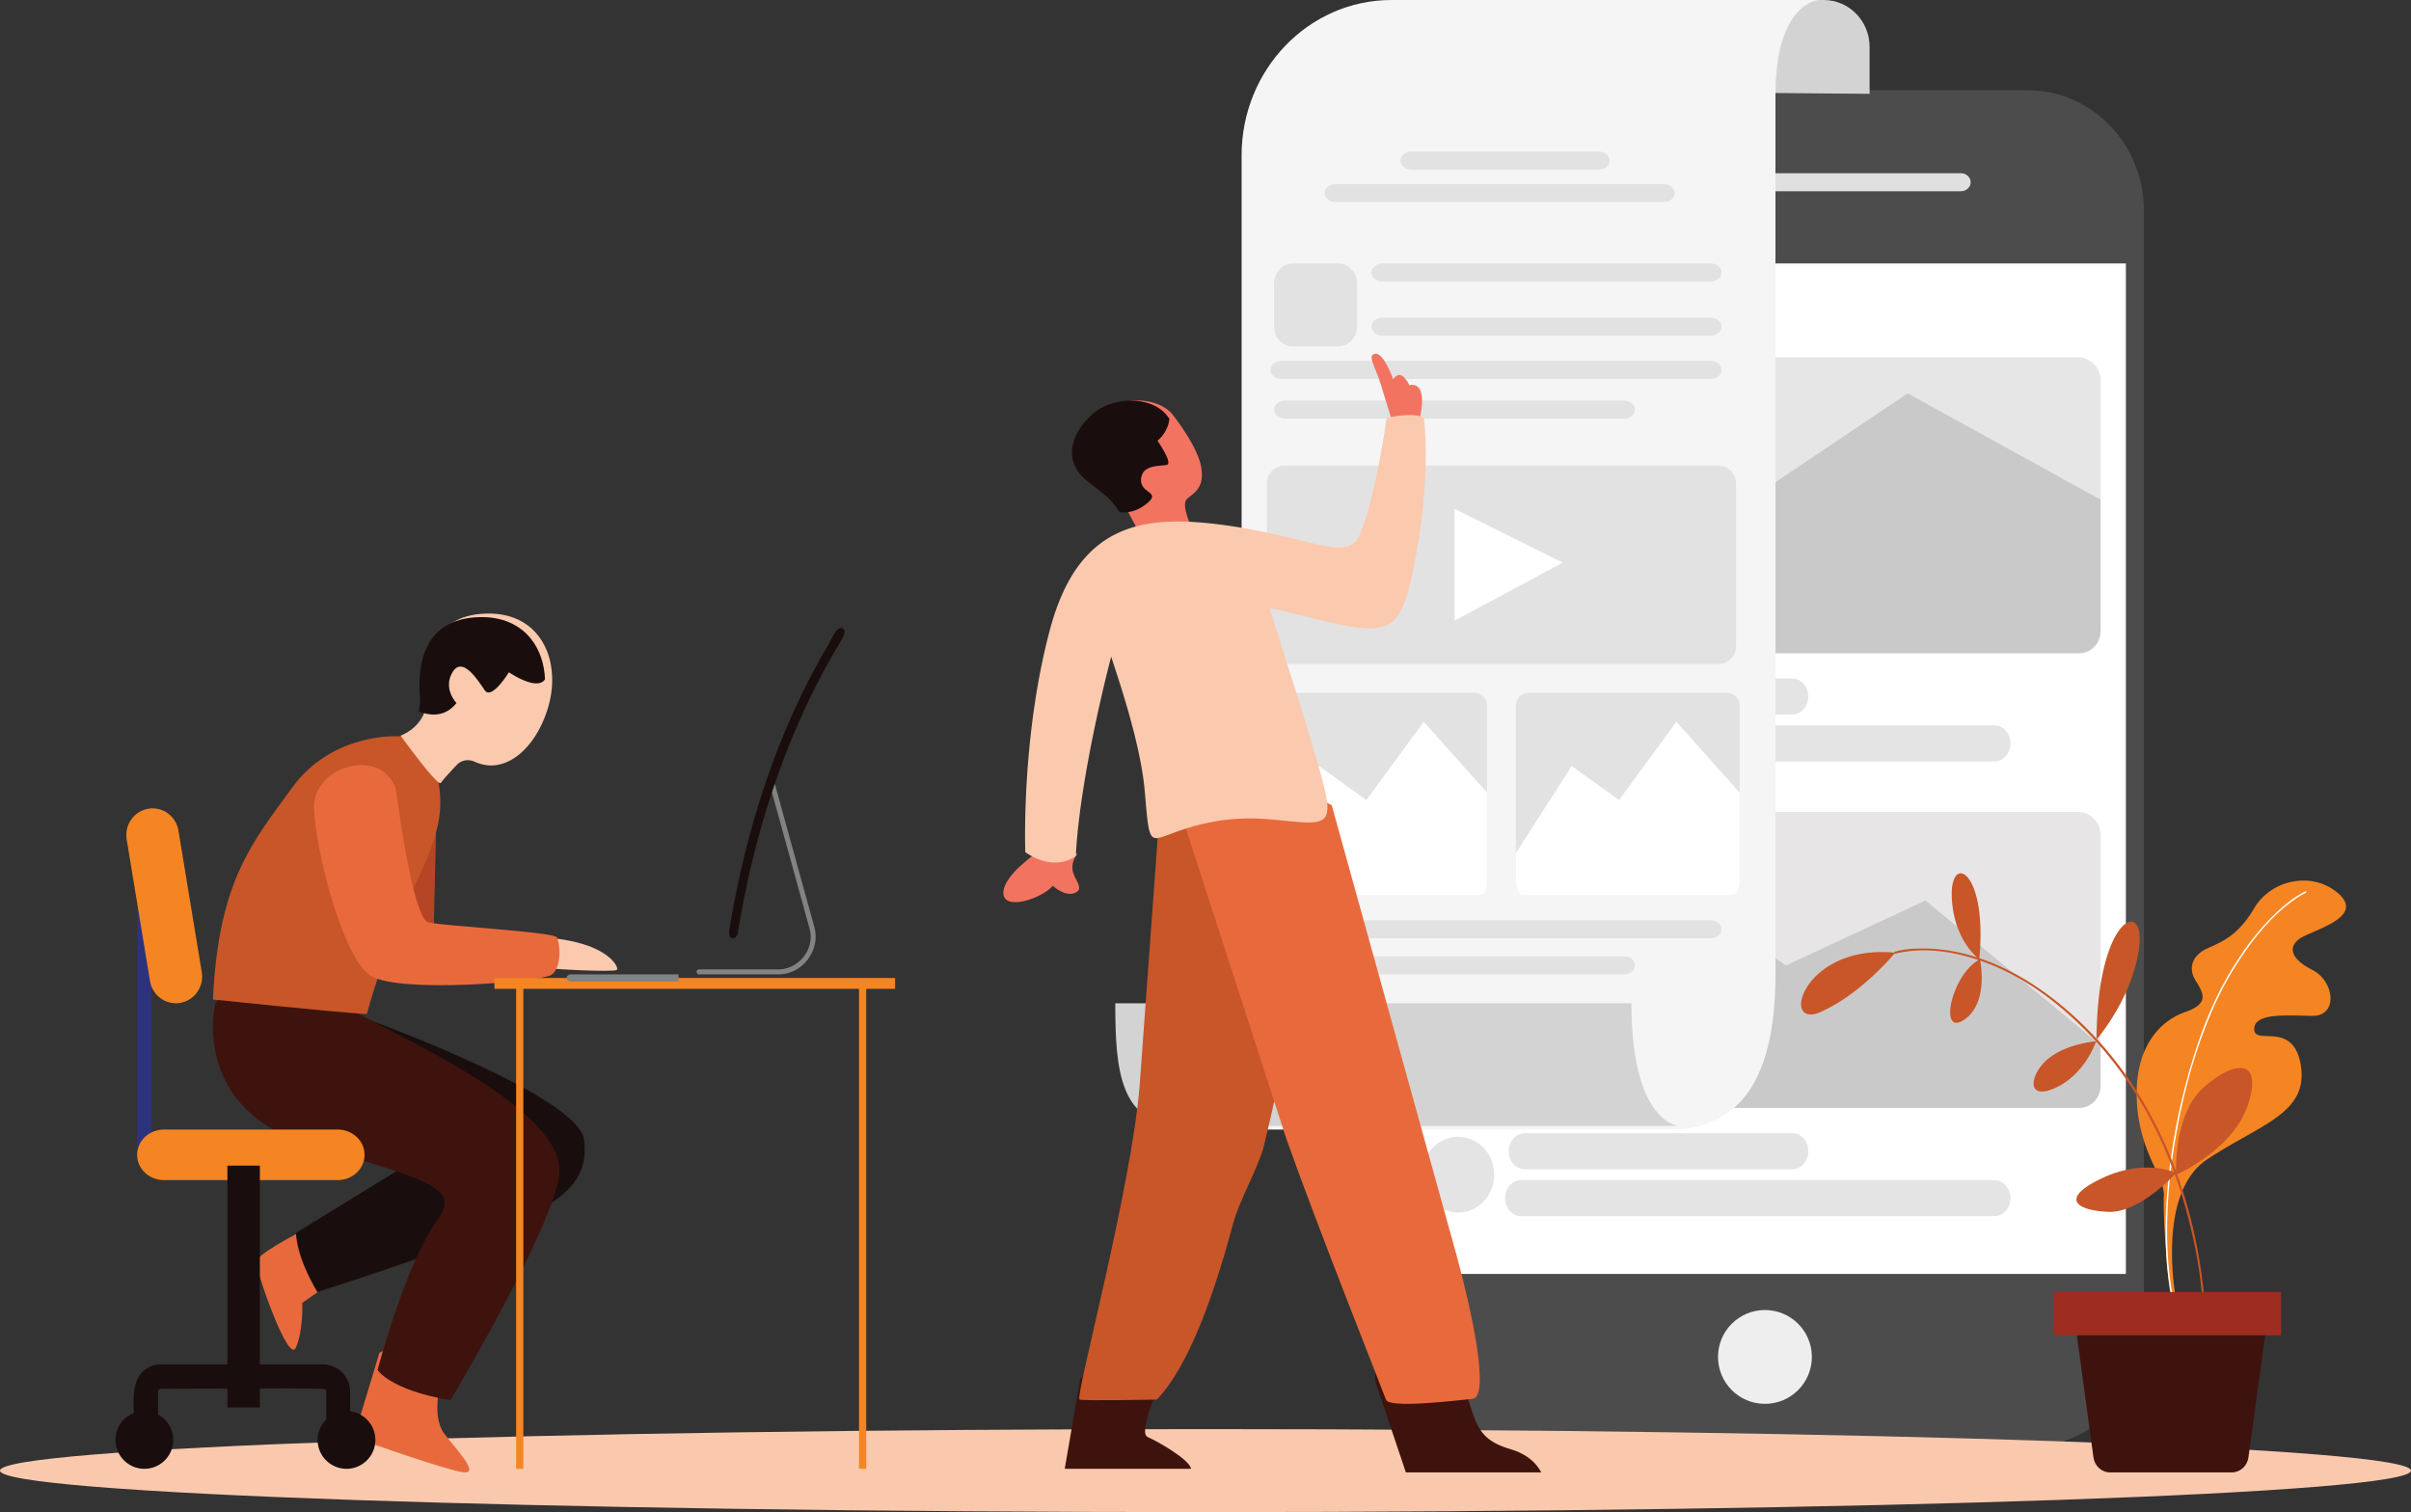<svg xmlns="http://www.w3.org/2000/svg" xmlns:xlink="http://www.w3.org/1999/xlink" width="668" height="419"><rect width="100%" height="100%" fill="#333333" stroke="none"/><g fill-rule="evenodd"><path d="M414.23 25h147.54c17.8 0 32.23 14.93 32.23 33.344v309.312C594 386.07 579.57 401 561.77 401H414.23c-17.8 0-32.23-14.93-32.23-33.344V58.344C382 39.928 396.43 25 414.23 25" fill="#4c4c4c"/><path fill="#fff" d="M390 353h199V73H390z"/><path d="M489 363c7.18 0 13 5.82 13 13s-5.82 13-13 13-13-5.82-13-13 5.82-13 13-13" fill="#efeeee"/><path d="M431.732 48H543.27c1.508 0 2.73 1.12 2.73 2.5s-1.223 2.5-2.73 2.5H431.732c-1.508 0-2.73-1.12-2.73-2.5s1.223-2.5 2.73-2.5" fill="#e0e0e0"/><path d="M399.235 99h176.53c3.443 0 6.235 2.857 6.235 6.382v68.237c0 3.524-2.792 6.38-6.235 6.38h-176.53c-3.443 0-6.235-2.857-6.235-6.38V105.38c0-3.525 2.792-6.382 6.235-6.382" fill="#e6e6e6"/><path d="M528.54 109l-48.407 32.53-40.013-14.113L393 163.6v11.293c0 3.378 2.657 6.117 5.936 6.117h177.128c3.278 0 5.936-2.74 5.936-6.117v-36.435L528.54 109z" fill="#c9c9c9"/><path d="M422.424 188h74.153c2.443 0 4.424 2.238 4.424 5s-1.98 5-4.424 5h-74.153c-2.443 0-4.424-2.238-4.424-5s1.98-5 4.424-5m-1 13h131.17c2.438 0 4.414 2.24 4.414 5s-1.976 5-4.414 5h-131.17c-2.438 0-4.414-2.238-4.414-5s1.976-5 4.414-5" fill="#e4e4e4"/><path d="M404 188c5.523 0 10 4.7 10 10.5s-4.477 10.5-10 10.5-10-4.7-10-10.5 4.477-10.5 10-10.5" fill="#e0f5ff"/><path d="M399.235 225h176.53c3.443 0 6.235 2.857 6.235 6.382v68.236c0 3.525-2.792 6.382-6.235 6.382h-176.53c-3.443 0-6.235-2.858-6.235-6.382V231.38c0-3.525 2.792-6.382 6.235-6.382" fill="#e7e5e5"/><path d="M446.458 235l48.4 32.53 38.617-18.007L582 289.6v11.293c0 3.378-2.658 6.117-5.936 6.117H398.936c-3.278 0-5.936-2.738-5.936-6.116v-36.435L446.458 235z" fill="#c9c9c9"/><path d="M422.424 314h74.153c2.443 0 4.424 2.238 4.424 5s-1.98 5-4.424 5h-74.153c-2.443 0-4.424-2.24-4.424-5s1.98-5 4.424-5m-1 13h131.17c2.438 0 4.414 2.238 4.414 5s-1.976 5-4.414 5h-131.17c-2.438 0-4.414-2.238-4.414-5s1.976-5 4.414-5M404 315c5.523 0 10 4.7 10 10.5s-4.477 10.5-10 10.5-10-4.7-10-10.5 4.477-10.5 10-10.5" fill="#e4e4e4"/><path d="M491 25.764L518 26V13.022C518 5.83 512.32 0 505.312 0H491v25.764z" fill="#d3d3d3"/><path d="M462.458 313H344V43.068C344 19.283 362.597 0 385.538 0H504s-12.087.483-12.087 26.358V269.93C491.91 293.717 485.4 313 462.458 313" fill="#f5f5f5"/><path d="M465 312H328.073c-17.8 0-19.072-15.213-19.072-33.98h143.005C452.007 311.09 465 312 465 312" fill="#d3d3d3"/><g fill="#e2e2e2"><path d="M355.914 129h120.172c2.714 0 4.914 2.223 4.914 4.965v45.07c0 2.742-2.2 4.965-4.914 4.965H355.914c-2.714 0-4.914-2.223-4.914-4.965v-45.07c0-2.743 2.2-4.965 4.914-4.965"/><use xlink:href="#B"/></g><path d="M394.462 200l-15.88 21.686-13.126-9.408L350 236.392v7.53c0 2.25.872 4.078 1.948 4.078h58.105c1.075 0 1.947-1.826 1.947-4.078v-24.29L394.462 200z" fill="#fff"/><use xlink:href="#B" x="70" fill="#e2e2e2"/><path d="M464.463 200l-15.88 21.686-13.126-9.408L420 236.392v7.53c0 2.25.872 4.078 1.948 4.078h58.105c1.076 0 1.947-1.826 1.947-4.078v-24.29L464.463 200z" fill="#fff"/><g fill="#e2e2e2"><path d="M391.05 42h51.817c1.707-.02 3.1 1.085 3.133 2.466s-1.342 2.515-3.05 2.534h-51.9c-1.707-.02-3.073-1.153-3.05-2.534.023-1.354 1.375-2.448 3.05-2.466m-21.03 9h90.96c1.7.02 3.043 1.153 3.02 2.534-.022 1.354-1.36 2.448-3.02 2.466h-90.96c-1.7-.02-3.042-1.153-3.02-2.534.023-1.354 1.362-2.448 3.02-2.466"/><use xlink:href="#C"/><use xlink:href="#C" y="15"/><path d="M355.037 100h118.926c1.7.02 3.06 1.153 3.037 2.534-.023 1.354-1.37 2.448-3.037 2.466H355.037c-1.7-.02-3.06-1.153-3.037-2.534.023-1.354 1.37-2.448 3.037-2.466m.973 11h93.982c1.684.02 3.032 1.153 3 2.534-.023 1.354-1.356 2.448-3 2.466H356c-1.684-.02-3.03-1.153-3-2.534.023-1.354 1.357-2.448 3-2.466m-.973 144h118.926c1.7.02 3.06 1.153 3.037 2.534-.023 1.354-1.37 2.448-3.037 2.466H355.037c-1.7-.02-3.06-1.153-3.037-2.534.023-1.355 1.37-2.448 3.037-2.466m.973 10h93.982c1.684.02 3.032 1.153 3 2.534-.023 1.354-1.356 2.448-3 2.466H356c-1.684-.02-3.03-1.153-3-2.534.023-1.354 1.357-2.447 3-2.466m2.176-192h12.63c2.864 0 5.186 2.515 5.186 5.617v11.765c0 3.102-2.322 5.617-5.186 5.617h-12.63c-2.864 0-5.186-2.515-5.186-5.617V78.617c0-3.103 2.322-5.617 5.186-5.617"/></g><path fill="#fff" d="M403 172v-31l30 14.9z"/><path d="M334 396c184.463 0 334 5.15 334 11.5S518.463 419 334 419 0 413.85 0 407.5 149.537 396 334 396" fill="#fac9ad"/><path d="M332.034 135.237l-.01.01c-.01.01-.02.03-.03.04-.113.192-.246.363-.38.514-.133.182-.288.343-.43.494l-.452.433c-.76.675-1.542 1.158-1.994 1.692-.565.654-.493 1.914-.216 3.142a19 19 0 0 0 1.079 3.254s-10.308 10.657-14.717 1.4l-2.857-5.35c-.01-.01-.02-.01-.02-.01-2.63-4.12-4.696-4.955-9.23-8.652-6.033-4.916-4.296-11.967 1.418-17.255 2.796-2.588 6.783-3.908 10.627-3.958 4.04-.07 7.924 1.25 10.123 3.958l.688.907c1.418 1.894 4.676 6.466 6.3 10.606.36.897.637 1.783.802 2.61.596 2.982.123 4.855-.7 6.154" fill="#f27460"/><path d="M320.708 122.138s4.355 6.23 2.595 6.677c-1.75.448-6.804-.26-7.158 3.906-.355 4.156 5.68 3.406 1.698 6.73-3.813 3.188-7.335 2.5-7.637 2.448-.01-.01-.02-.01-.02-.01-2.667-4.26-4.762-5.124-9.357-8.947-6.116-5.084-4.355-12.375 1.438-17.844 2.834-2.677 6.877-4.04 10.774-4.094 4.095-.073 8.033 1.292 10.263 4.094l.698.938c-.104 1.03-.396 2.135-1 3.24-.5.98-1.25 1.948-2.303 2.865" fill="#190e0d"/><path d="M393.1 117.072s3.262-11.407-2.632-10.37c0 0-2.238-5.03-4.46-1.614 0 0-2.63-7.47-5-7.073s.04 3.44 1.618 8.686l2.782 9.08 3.9 3.217 3.812-1.928zM287.684 236s-9.772 6.445-9.684 11.47 10.58 1.573 13.696-2.02c0 0 3.233 3.058 6.013 2.02s.313-3.33-.392-5.708.585-4.252 1.1-5.15c0 0-7.634-5.467-10.742-.612" fill="#f27460"/><path d="M322.378 381.185s-7.378 15.693-4.42 17S329.546 404.427 330 407h-35l4.302-24.956c7.77-6.32 15.497-9.27 23.077-.858" fill="#3e130d"/><path d="M358 278.627s-1.954 15.038-7.838 38.95c-1.382 5.615-6.882 15.328-8.448 21.23-5.318 20.037-12.447 39.97-21.204 49.003 0 0-20.12.424-21.433 0s14.463-58.857 16.687-87.154l5.334-73.297s9.844-17.57 18.894-1.768S358 278.627 358 278.627" fill="#c85628"/><path d="M381 359v23.657L389.515 408H427s-1.834-4.476-8.304-6.375-8.755-4.39-10.692-10.047-3.143-10.633-3.143-10.633L381 359z" fill="#3e130d"/><path d="M327 224.736l29.403 90.824c8.556 24.24 26.73 69.816 27.598 72.286s18.9.28 23.94-.217c5.034-.498-.25-24.47-4.252-39.344L368.977 223.14s-37.25-21.592-41.976 1.596" fill="#e86a3c"/><path d="M392.016 155.56c-4.642 23.982-7.62 20.53-40.26 12.895l9.657 30.68c2.988 9.776 5.635 18.927 6.152 22.224 1.303 8.226-3.08 6.812-15.81 5.668s-21.98 2.007-27.74 4.17c-5.75 2.163-5.645 2.122-6.824-11.73-1.117-13.31-7.196-30.908-9.325-37.51 0 0-4.074 15.298-7 32.26-1.334 7.738-2.44 15.828-2.802 22.973 0 0-5.542 4.71-13.99-1.05 0 0-1.23-31.677 6.865-61.815 7.98-29.67 26.19-31.854 48.552-28.776a42.08 42.08 0 0 1 1.044.145c22.84 3.287 32.713 10.067 36.063 2.725s6.72-25.646 7.547-32.582c0 0 .62-.156 1.572-.333 2.367-.426 6.813-1.01 8.788.333 0 0 2.16 15.755-2.482 39.727" fill="#fbcaae"/><path fill="#2d327e" d="M38 320h4v-89h-4z"/><path d="M92 342H81.975s-10.724 5.554-10.97 7.593 8.878 28.593 10.97 23.838 1.785-12.42 1.785-12.42l4.133-2.88L92 342zm21.05 29.202l-7.92 3.63-5.95 19.67c-.652 2.154.53 4.435 2.663 5.138 7.612 2.667 24.2 8.383 27.088 8.357 3.757-.035-3.4-7.416-5.83-10.723-4.062-5.527-.466-15.92-.466-15.92L119.975 371l-6.925.202z" fill="#e86a3c"/><path d="M89.623 287.267L100.686 282s59.574 21.45 61.132 33.807-6.714 18.733-31.403 27.685S87.927 358 87.927 358s-5.595-8.907-5.927-16.375l27.365-16.79c4.918-3.47-19.742-37.57-19.742-37.57" fill="#190e0d"/><path d="M63.454 273.017l-3.848 5.173s-7.147 29.7 27.63 39.56 39.853 12.15 33.79 20.547c-8.745 12.114-16.42 41.334-16.42 41.334s3.438 5.532 20.193 8.37c0 0 26.916-44.992 30.016-61.527s-33.834-34.14-52.972-44.22-38.4-9.236-38.4-9.236" fill="#3e130d"/><path d="M148.422 260.686s2.104-1.8 11.336.432 11.89 7 11.115 7.65-19.86-.177-21.802-.884-.65-7.198-.65-7.198" fill="#fbcaae"/><path d="M117.2 221l3.8 2.16-.987 40.168c-.125 3.03-16.013-5.187-16.013-5.187L117.2 221z" fill="#b64526"/><path d="M114.64 245.915v.01c-.02.06-.052.112-.083.174-2.116 4.33-4.044 8.863-5.71 13.182-2.96 7.648-5.148 14.622-6.305 18.502l-.917 3.217c-9.327-.54-42.625-4.044-42.625-4.044 1.522-32.756 10.818-43.426 22-58.773 11.172-15.336 29.347-14.162 29.347-14.162h11.214s-.552 2.9-.427 7.433c.042 1.614.167 3.44.427 5.412 1.02 7.495.823 13.223-6.92 29.05" fill="#c85628"/><path d="M154.995 263.63c.062 2.552-.468 5.526-2.4 6.59-3.233 1.776-42.572 5.247-50.138 0s-14.915-34.16-15.455-46.132c-.55-11.972 18.77-17.323 22.7-5.35 0 0 2.15 17.137 4.968 28.045v.01c1.257 4.855 2.64 8.48 4.022 8.8 4.5 1.033 34.766 2.634 35.608 4.152.343.62.655 2.15.686 3.884" fill="#e86a3c"/><path d="M152.98 187.407c.125 3.117-.364 6.422-1.464 9.726-3.355 10.027-10.646 16.5-17.958 14.662-.706-.166-1.412-.426-2.12-.76-1.714-.8-3.76-.384-5.006 1.05l-.79.83c-1.527 1.62-3.085 3.346-3.47 4-.312.54-2.12-1.382-4.186-3.907-3.178-3.876-7-9.165-7-9.165s5.432-1.84 6.96-7.46c.322-1.206.478-2.577.353-4.146-.685-8.895.956-21.718 16.327-22.217 6.553-.208 11.414 2.193 14.478 6.09 2.4 3.045 3.708 6.993 3.864 11.306" fill="#fbcaae"/><path d="M151 188.25c-.84 1.225-2.377 1.308-3.997.906-2.864-.7-6.01-2.873-6.01-2.873s-4.785 7.847-6.705 4.974c-2.003-2.997-6.207-9.536-8.927-4.974-2.72 4.572 1.12 8.527 1.12 8.527-3.207 4.026-7.41 3.532-10.483 2.327.32-1.195.477-2.554.353-4.11-.685-8.815.955-21.523 16.317-22.018 6.55-.206 11.407 2.173 14.47 6.035 2.398 3.017 3.706 6.93 3.86 11.204" fill="#190e0d"/><g fill="#f58522"><path d="M137 274h111v-3H137z"/><path d="M238 407h2V273h-2zm-95 0h2V273h-2z"/></g><path d="M214.186 217.004c.43.1.48.252.57.503l10.925 39.564c1.623 6.052-3.162 12.88-9.897 12.93H193.6c-.746-.062-.85-1.317 0-1.387h22.18c5.418-.04 10.067-5.552 8.557-11.18l-10.923-39.56c-.124-.654.1-.912.772-.87M188 270v2h-29.824c-1.464-.1-1.668-1.9 0-2H188z" fill="#828383"/><path d="M233.207 174c2.273.464-.866 4.556-2.808 7.98-13.398 23.62-21.768 50.173-26.05 76.987 0 0-.583 1.312-1.6.98-.887-.3-.813-1.5-.64-2.582 4.58-27.8 13.35-55.2 27.665-79.216 1.01-1.692 1.78-4.22 3.432-4.146" fill="#190e0d"/><path d="M101 320c0-1.856-.782-3.637-2.175-4.95s-3.28-2.05-5.25-2.05H45.427c-1.97 0-3.86.737-5.25 2.05S38 318.143 38 320s.782 3.638 2.175 4.95 3.28 2.05 5.25 2.05h48.148c1.97 0 3.858-.738 5.25-2.05S101 321.856 101 320zm-51.07-42.103a7.26 7.26 0 0 0 4.72-3.002 7.5 7.5 0 0 0 1.251-5.519l-6.453-39.2c-.32-1.936-1.38-3.663-2.95-4.803s-3.522-1.597-5.424-1.273-3.6 1.404-4.72 3.002-1.57 3.583-1.25 5.52l6.453 39.2a7.42 7.42 0 0 0 2.951 4.802 7.17 7.17 0 0 0 5.424 1.273z" fill="#f58522"/><g fill="#190e0d"><path d="M96 391a8 8 0 1 1 0 16 8 8 0 1 1 0-16"/><path d="M89.77 378.066c3.785.075 7.158 3.36 7.23 7.402v14.18s-.33 2.4-2.04 3.124c-1.983.84-4.477-.734-4.568-3.124v-14.073c0-.4-.324-.732-.696-.744-15.055-.297-30.117 0-45.176 0-.395 0-.724.322-.726.743v10.215s-1.69 4.637-4.804 3.013c-1.074-.56-1.755-1.75-1.803-3.013 0-5.814-1.198-12.522 2.475-15.844 1.3-1.176 3.005-1.845 4.76-1.878H89.77"/><path d="M63 390h9v-67h-9zm-23 1a8 8 0 1 1 0 16 8 8 0 1 1 0-16"/></g><path d="M628 367l-2.8 20.484-2.244 16.365c-.323 2.38-2.285 4.15-4.6 4.15h-33.733c-2.315 0-4.275-1.772-4.6-4.15L575 367h53z" fill="#3e130d"/><path d="M640.615 268.72c6.232 3.14 7.293 12.906 0 12.772l-1.093-.02c-2.207-.052-4.508-.134-6.62-.082-4.645.103-8.397.834-8.334 3.862.02.845.4 1.298 1.03 1.525 2.68 1.04 9.795-1.69 11.718 7.59.084.37.147.773.2 1.184 1.45 10.012-6.074 14.12-16.184 19.817l-.568.33c-2.953 1.658-6.106 3.47-9.31 5.613-14.48 9.682-8.407 39.613-8.407 39.613s-1.145.855-1.818-3.14c-.673-4.007-1.997-20.507-1.703-26.234.168-3.347-2.228-6.9-4.36-12.236-.673-1.68-1.314-3.543-1.85-5.634-.672-2.626-1.156-5.624-1.293-9.084-.514-13.554 5.54-20.527 11.57-23.41.2-.093.4-.175.6-.268a20.07 20.07 0 0 1 1.23-.474c6.58-2.287 5.244-5.016 2.953-8.642-2.302-3.626-.862-7.117 3.08-8.95 3.94-1.844 8.43-3.296 13.105-11.196 4.687-7.9 15.858-10.28 23.047-4.306 7.178 5.984-3.625 9.435-8.933 11.907-5.317 2.482-4.31 6.334 1.934 9.466" fill="#f58522"/><path d="M638.888 247.007l.11.112v.16c-.046.07-.055.086-.23.166-1.32.61-2.527 1.43-3.7 2.29-5.838 4.28-10.506 10.03-14.528 16.148-2.893 4.4-5.424 9.045-7.532 13.9-4.594 10.563-7.7 21.76-9.803 33.082-2.123 11.37-3.233 22.95-2.612 34.436.224 4.13.69 8.26 1.49 12.304l.032.162-.03.157c-.056.057-.057.057-.13.09h-.08c-.073-.03-.075-.03-.13-.088l-.03-.075c-2.046-10.236-2.052-20.825-1.105-31.308.986-10.914 3.062-21.758 6.116-32.3 2.56-8.834 5.75-17.493 10.315-25.436 3.784-6.582 8.216-12.822 13.723-17.992 2.258-2.12 4.676-4.113 7.405-5.523.182-.094.365-.185.553-.266 0 0 .076-.022.166-.004" fill="#fff"/><path d="M547.786 265.304c-1.726-1.53-6.665-6.767-7.02-16.88-.43-12.224 9.9-7.26 7.642 17.085 5.673 1.91 11.05 4.707 15.892 7.965 6.102 4.107 11.663 9 16.58 14.355.156-33.7 13.566-39.252 11.797-25.294-1.68 13.185-10.67 24.178-11.7 25.397 2.792 3.05 5.376 6.248 7.73 9.534 5.94 8.304 10.634 17.42 14.174 27.002-.03-3.82.422-16.747 7.68-23.15 8.575-7.566 16.395-8.13 12.337 4.593-3.717 11.662-17.417 18.45-19.676 19.5 3.266 9.057 5.502 18.512 6.8 28.074.408 3.053.748 6.122.837 9.2 0 0 .06.027-.074.237l-.207.09-.208-.08s-.09-.402-.11-.83c-.385-8.22-1.86-16.378-3.917-24.38-1.067-4.156-2.325-8.265-3.792-12.296-1.88 1.99-10.62 10.723-18.484 10.372-8.864-.396-13.522-3.73-1.622-9.336 10.042-4.73 17.713-2.5 19.868-1.687-4.902-13.257-12.004-25.667-21.586-36.2-.207.618-3.28 9.317-11.39 12.937-8.412 3.754-6.813-4.413-1.5-8.424 5.073-3.84 12.27-4.496 12.87-4.545-1.222-1.345-2.488-2.66-3.792-3.942-7.597-7.453-16.232-13.865-26.533-17.785a62.3 62.3 0 0 0-1.725-.629c.37 2.07 1.828 12.258-4.547 16.442-6.998 4.59-3.518-12.254 4.08-16.602-6.857-2.32-14.225-3.426-21.357-2.135-.556.1-1.104.21-1.644.37l-.237-.016c-.015-.012-.03-.026-.045-.038-1.333 1.585-9.93 11.49-20.43 16.188-11.392 5.093-5.106-18.72 20.32-16.43.074-.244.208-.247.208-.247 2.458-.745 5.146-.892 7.8-.898h.17c5.05.02 10.05.937 14.84 2.493" fill="#c85628"/><path fill="#9d2d21" d="M569 370h63v-12h-63z"/></g><defs ><path id="B" d="M353.365 192h55.27c1.86 0 3.365 1.548 3.365 3.458v48.084c0 1.9-1.506 3.458-3.365 3.458h-55.27c-1.86 0-3.365-1.548-3.365-3.458v-48.084c0-1.9 1.506-3.458 3.365-3.458"/><path id="C" d="M383.02 73h90.96c1.69.02 3.043 1.153 3.02 2.534-.022 1.354-1.36 2.448-3.02 2.466h-90.96c-1.69-.02-3.043-1.153-3.02-2.534.023-1.354 1.36-2.448 3.02-2.466"/></defs></svg>